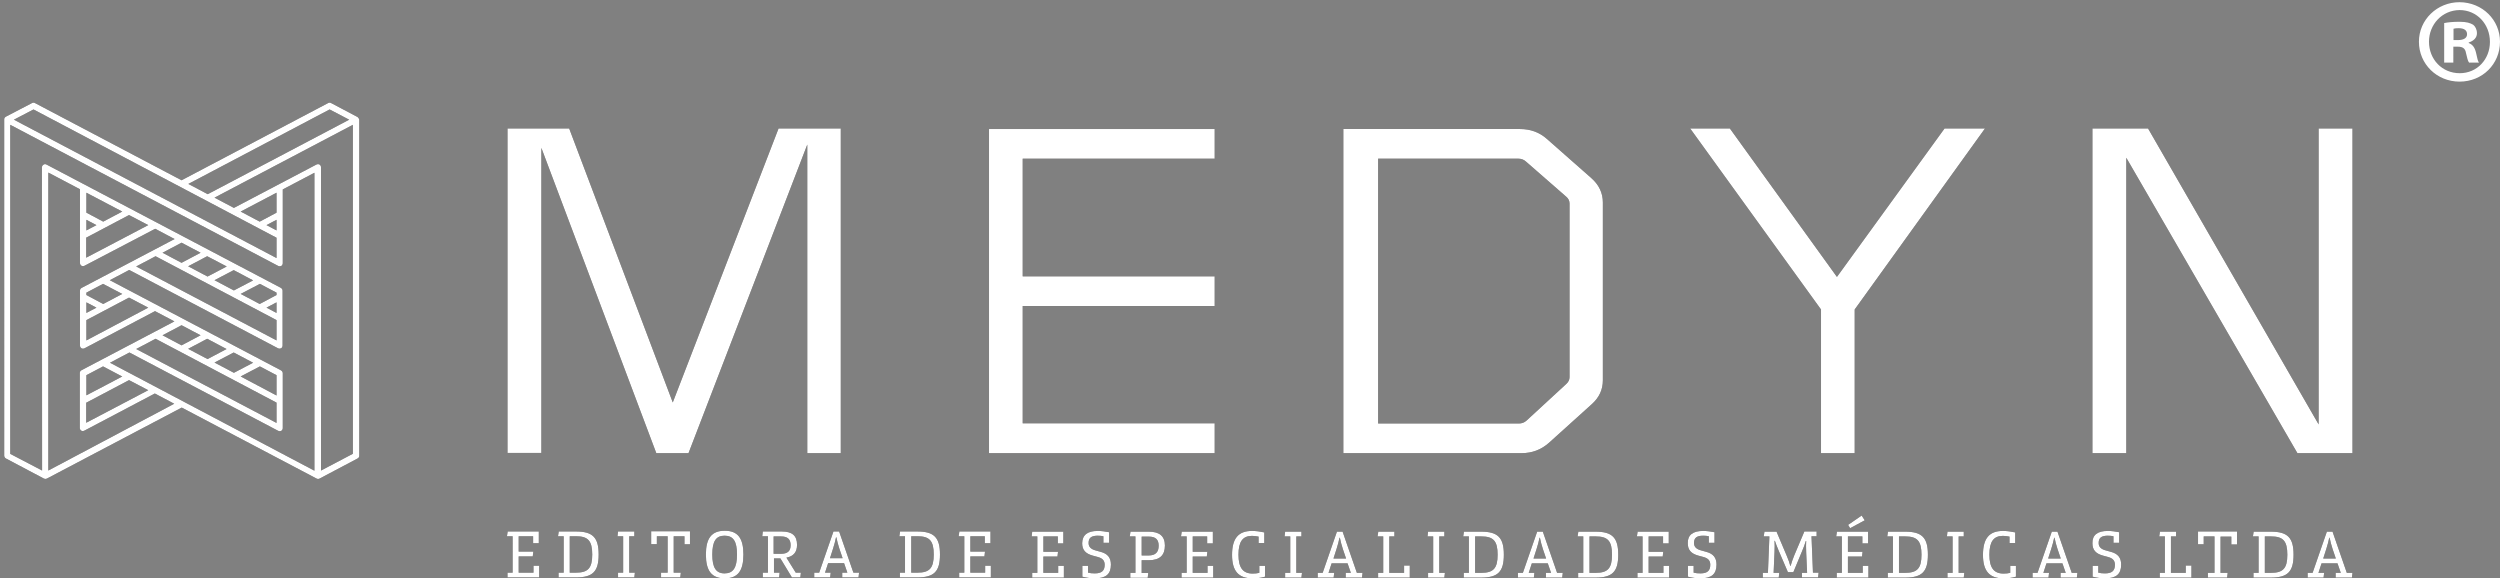 <?xml version="1.0" encoding="utf-8"?>
<!-- Generator: Adobe Illustrator 22.1.0, SVG Export Plug-In . SVG Version: 6.00 Build 0)  -->
<svg version="1.1" id="Camada_1" xmlns="http://www.w3.org/2000/svg" xmlns:xlink="http://www.w3.org/1999/xlink" x="0px" y="0px"
	 viewBox="0 0 1366 316" style="enable-background:new 0 0 1366 316;" xml:space="preserve">
<rect x="0" y="0" width="1366" height="316" fill="#808080" stroke="none"/>
<style type="text/css">
	.st0{fill:#262424;}
	.st1{fill:#FFFFFF;}
</style>
<g>
	<g>
		<g>
			<path class="st0" d="M277.4,290.4h17v6.4h-3.1V293h-7.9v8.4h8l-0.3,2.6h-7.7v8.9h8.1v-3.8h3.1v6.4h-17.3v-2.6h2.8V293H277
				L277.4,290.4z"/>
			<path class="st0" d="M305.3,290.4h9.4c9.2,0,12.4,3.3,12.4,12.6c0,9.3-3.2,12.5-12.4,12.5h-9.5v-2.6h2.8V293h-3.1L305.3,290.4z
				 M311.3,312.9h3.4c6.6,0,8.9-2.5,8.9-9.9c0-7.5-2.3-10-8.9-10h-3.4V312.9z"/>
			<path class="st0" d="M337.7,290.4h8.9v2.6h-2.8v19.9h3.1l-0.3,2.6h-8.9v-2.6h2.8V293h-3.1L337.7,290.4z"/>
			<path class="st0" d="M377,290.4v7H374V293h-5.9v19.9h3.9l-0.3,2.6h-10.5v-2.6h3.6V293h-5.9v4.3h-3.1v-7H377z"/>
			<path class="st0" d="M406.2,303c0,9-3.1,13-10.2,13c-7.1,0-10.3-4-10.3-13c0-9,3.2-13,10.3-13C403.1,290,406.2,294,406.2,303z
				 M389.2,303c0,7.1,2,10.3,6.7,10.3c4.7,0,6.8-3.1,6.8-10.3c0-7.2-2-10.3-6.8-10.3C391.2,292.7,389.2,295.8,389.2,303z"/>
			<path class="st0" d="M416.8,290.4h10.3c5.8,0,8.4,2.3,8.4,7.3c0,3.9-1.8,6.2-5.8,7l5.1,8.2h2.8l-0.3,2.6h-4.6l-6.3-10.4h-3.5v7.8
				h3.1l-0.3,2.6h-8.9v-2.6h2.8V293h-3.1L416.8,290.4z M422.8,302.6h3.9c3.6,0,5.3-1.5,5.3-4.7c0-3.3-1.7-4.8-5.3-4.8h-4V302.6z"/>
			<path class="st0" d="M447.6,312.9l7.8-22.5h3.1l7.8,22.5h3.1l-0.3,2.6h-8.9v-2.6h2.8l-1.8-5.2h-8.7l-1.7,5.2h3.1l-0.3,2.6h-8.7
				v-2.6H447.6z M453.5,305h6.9l-1.8-5.3c-0.6-1.9-1.2-4-1.6-6.1h-0.2c-0.4,2-0.9,3.9-1.6,6.1L453.5,305z"/>
			<path class="st0" d="M491.8,290.4h9.4c9.2,0,12.4,3.3,12.4,12.6c0,9.3-3.2,12.5-12.4,12.5h-9.5v-2.6h2.8V293h-3.1L491.8,290.4z
				 M497.9,312.9h3.4c6.6,0,8.9-2.5,8.9-9.9c0-7.5-2.3-10-8.9-10h-3.4V312.9z"/>
			<path class="st0" d="M524.2,290.4h17v6.4h-3.1V293h-7.9v8.4h8l-0.3,2.6h-7.7v8.9h8.1v-3.8h3.1v6.4h-17.3v-2.6h2.8V293h-3.1
				L524.2,290.4z"/>
			<path class="st0" d="M564,290.5h17v6.4H578v-3.8h-7.9v8.4h8l-0.3,2.6h-7.7v8.9h8.1v-3.8h3.1v6.4h-17.3V313h2.8v-19.9h-3.1
				L564,290.5z"/>
			<path class="st0" d="M599.8,290.1c2,0,4,0.3,6.2,0.7v5.8h-3.1V293c-1-0.2-2-0.3-3.1-0.3c-3.5,0-5,1.2-5,4c0,2.1,1.3,3.4,4,4.1
				l2.5,0.7c3.9,1,5.7,3.2,5.7,7c0,5.2-2.7,7.5-8.8,7.5c-2.3,0-4.5-0.3-6.8-0.9v-5.9h3.1v3.7c1.2,0.3,2.3,0.4,3.7,0.4
				c3.8,0,5.4-1.5,5.4-4.7c0-2.3-1.2-3.6-3.9-4.3l-2.6-0.7c-4-1.1-5.8-3.1-5.8-6.8C591.4,292.3,594.2,290.1,599.8,290.1z"/>
			<path class="st0" d="M627.7,290.5c5.9,0,8.8,2.5,8.8,7.6c0,5.3-2.8,8-8.8,8h-3.9v7h3.6l-0.3,2.6h-9.5V313h2.8v-19.9h-3.1l0.4-2.6
				H627.7z M623.8,303.5h3.9c3.6,0,5.4-1.8,5.4-5.3c0-3.4-1.7-5-5.4-5h-3.9V303.5z"/>
			<path class="st0" d="M645.7,290.5h17v6.4h-3.1v-3.8h-7.9v8.4h8l-0.3,2.6h-7.7v8.9h8.1v-3.8h3.1v6.4h-17.3V313h2.8v-19.9h-3.1
				L645.7,290.5z"/>
			<path class="st0" d="M687.7,293.2c-1.2-0.2-2.4-0.4-3.6-0.4c-5.1,0-7.4,3.2-7.4,10.3c0,7,2.4,10.3,7.7,10.3
				c1.4,0,2.5-0.1,3.7-0.4v-3.8h3.1v5.9c-2.3,0.7-4.4,0.9-6.9,0.9c-7.6,0-11.1-4-11.1-12.8c0-9,3.4-13.1,10.9-13.1
				c2.2,0,4.3,0.3,6.7,0.8v5.8h-3.1V293.2z"/>
			<path class="st0" d="M702.2,290.5h8.9v2.6h-2.8V313h3.1l-0.3,2.6h-8.9V313h2.8v-19.9h-3.1L702.2,290.5z"/>
			<path class="st0" d="M722.7,313l7.8-22.5h3.1l7.8,22.5h3.1l-0.3,2.6h-8.9V313h2.8l-1.8-5.2h-8.7l-1.7,5.2h3.1l-0.3,2.6H720V313
				H722.7z M728.6,305.2h6.9l-1.8-5.3c-0.6-1.9-1.2-4-1.6-6.1h-0.2c-0.4,2-0.9,3.9-1.6,6.1L728.6,305.2z"/>
			<path class="st0" d="M753.1,290.5h8.8v2.6h-2.8V313h8.1v-4h3.1v6.6H753V313h2.8v-19.9h-3.1L753.1,290.5z"/>
			<path class="st0" d="M780.3,290.5h8.9v2.6h-2.8V313h3.1l-0.3,2.6h-8.9V313h2.8v-19.9H780L780.3,290.5z"/>
			<path class="st0" d="M799.9,290.5h9.4c9.2,0,12.4,3.3,12.4,12.6c0,9.3-3.2,12.5-12.4,12.5h-9.5V313h2.8v-19.9h-3.1L799.9,290.5z
				 M806,313h3.4c6.6,0,8.9-2.5,8.9-9.9c0-7.5-2.3-10-8.9-10H806V313z"/>
			<path class="st0" d="M832.1,313l7.8-22.5h3.1l7.8,22.5h3.1l-0.3,2.6h-8.9V313h2.8l-1.8-5.2H837l-1.7,5.2h3.1l-0.3,2.6h-8.7V313
				H832.1z M837.9,305.2h6.9l-1.8-5.3c-0.6-1.9-1.2-4-1.6-6.1h-0.2c-0.4,2-0.9,3.9-1.6,6.1L837.9,305.2z"/>
			<path class="st0" d="M862.4,290.5h9.4c9.2,0,12.4,3.3,12.4,12.6c0,9.3-3.2,12.5-12.4,12.5h-9.5V313h2.8v-19.9h-3.1L862.4,290.5z
				 M868.5,313h3.4c6.6,0,8.9-2.5,8.9-9.9c0-7.5-2.3-10-8.9-10h-3.4V313z"/>
			<path class="st0" d="M894.8,290.5h17v6.4h-3.1v-3.8h-7.9v8.4h8l-0.3,2.6h-7.7v8.9h8.1v-3.8h3.1v6.4h-17.3V313h2.8v-19.9h-3.1
				L894.8,290.5z"/>
			<path class="st0" d="M930.6,290.1c2,0,4,0.3,6.2,0.7v5.8h-3.1V293c-1-0.2-2-0.3-3.1-0.3c-3.5,0-5,1.2-5,4c0,2.1,1.3,3.4,4.1,4.1
				l2.5,0.7c3.9,1,5.7,3.2,5.7,7c0,5.2-2.7,7.5-8.8,7.5c-2.3,0-4.5-0.3-6.8-0.9v-5.9h3.1v3.7c1.2,0.3,2.3,0.4,3.7,0.4
				c3.8,0,5.4-1.5,5.4-4.7c0-2.3-1.2-3.6-3.9-4.3l-2.6-0.7c-4-1.1-5.8-3.1-5.8-6.8C922.1,292.3,925,290.1,930.6,290.1z"/>
			<path class="st0" d="M964.1,290.5h6.6l5.5,13c1.1,2.5,1.6,4.1,2,5.7h0.2c0.6-2,1.1-3.7,2-5.8l5.5-13h6.7v2.6h-2.8l0.8,19.9h3.1
				l-0.3,2.6h-8.8V313h2.8l-0.5-11.3c-0.1-2.7-0.1-4.4,0-6.1l-0.2,0c-0.6,2-1.2,3.6-2.1,5.7l-4.7,11.3h-3l-4.9-11.4
				c-1.1-2.6-1.7-4.2-2.2-5.7l-0.2,0c0.1,1.9,0.1,3.6,0,6.1l-0.5,11.4h3.1l-0.3,2.6h-8.7V313h2.8l0.8-19.9h-3.1L964.1,290.5z"/>
			<path class="st0" d="M1003.7,290.5h17v6.4h-3.1v-3.8h-7.9v8.4h8l-0.3,2.6h-7.7v8.9h8.1v-3.8h3.1v6.4h-17.3V313h2.8v-19.9h-3.1
				L1003.7,290.5z M1017.2,281.7l1.7,2.6l-8,4.3l-1.1-1.8L1017.2,281.7z"/>
			<path class="st0" d="M1031.6,290.5h9.4c9.2,0,12.4,3.3,12.4,12.6c0,9.3-3.2,12.5-12.4,12.5h-9.5V313h2.8v-19.9h-3.1L1031.6,290.5
				z M1037.6,313h3.4c6.6,0,8.9-2.5,8.9-9.9c0-7.5-2.3-10-8.9-10h-3.4V313z"/>
			<path class="st0" d="M1064.1,290.5h8.9v2.6h-2.8V313h3.1l-0.3,2.6h-8.9V313h2.8v-19.9h-3.1L1064.1,290.5z"/>
			<path class="st0" d="M1098,293.2c-1.2-0.2-2.4-0.4-3.6-0.4c-5.1,0-7.4,3.2-7.4,10.3c0,7,2.4,10.3,7.7,10.3c1.4,0,2.5-0.1,3.7-0.4
				v-3.8h3.1v5.9c-2.3,0.7-4.4,0.9-6.9,0.9c-7.6,0-11.1-4-11.1-12.8c0-9,3.4-13.1,10.9-13.1c2.2,0,4.3,0.3,6.7,0.8v5.8h-3.1V293.2z"
				/>
			<path class="st0" d="M1113.3,313l7.8-22.5h3.1l7.8,22.5h3.1l-0.3,2.6h-8.9V313h2.8l-1.8-5.2h-8.7l-1.7,5.2h3.1l-0.3,2.6h-8.7V313
				H1113.3z M1119.1,305.2h6.9l-1.8-5.3c-0.6-1.9-1.2-4-1.6-6.1h-0.2c-0.4,2-0.9,3.9-1.6,6.1L1119.1,305.2z"/>
			<path class="st0" d="M1151.7,290.1c2,0,4,0.3,6.2,0.7v5.8h-3.1V293c-1-0.2-2-0.3-3.1-0.3c-3.5,0-5,1.2-5,4c0,2.1,1.3,3.4,4.1,4.1
				l2.5,0.7c3.9,1,5.7,3.2,5.7,7c0,5.2-2.7,7.5-8.8,7.5c-2.3,0-4.5-0.3-6.8-0.9v-5.9h3.1v3.7c1.2,0.3,2.3,0.4,3.7,0.4
				c3.8,0,5.4-1.5,5.4-4.7c0-2.3-1.2-3.6-3.9-4.3l-2.6-0.7c-4-1.1-5.8-3.1-5.8-6.8C1143.2,292.3,1146.1,290.1,1151.7,290.1z"/>
			<path class="st0" d="M1180.2,290.5h8.8v2.6h-2.8V313h8.1v-4h3.1v6.6h-17.3V313h2.8v-19.9h-3.1L1180.2,290.5z"/>
			<path class="st0" d="M1222.3,290.5v7h-3.1v-4.3h-5.9V313h3.9l-0.3,2.6h-10.5V313h3.6v-19.9h-5.9v4.3h-3.1v-7H1222.3z"/>
			<path class="st0" d="M1231.4,290.5h9.4c9.2,0,12.4,3.3,12.4,12.6c0,9.3-3.2,12.5-12.4,12.5h-9.5V313h2.8v-19.9h-3.1L1231.4,290.5
				z M1237.5,313h3.4c6.6,0,8.9-2.5,8.9-9.9c0-7.5-2.3-10-8.9-10h-3.4V313z"/>
			<path class="st0" d="M1263.6,313l7.8-22.5h3.1l7.8,22.5h3.1l-0.3,2.6h-8.9V313h2.8l-1.8-5.2h-8.7l-1.7,5.2h3.1l-0.3,2.6h-8.7V313
				H1263.6z M1269.4,305.2h6.9l-1.8-5.3c-0.6-1.9-1.2-4-1.6-6.1h-0.2c-0.4,2-0.9,3.9-1.6,6.1L1269.4,305.2z"/>
		</g>
		<g>
			<g>
				<path class="st0" d="M459.3,247.6h-18.2V79l-64.9,168.6h-17.6L295.8,80.8v166.7h-18.5V70.2H311l56.6,149.7l57.8-149.7h34V247.6z
					"/>
				<path class="st0" d="M663.7,247.6H540.4V70.5h123.3v16.2H558.8V151h104.9v16.2H558.8v64.1h104.9V247.6z"/>
				<path class="st0" d="M869.8,220.8L846.3,242c-4.2,3.7-9.1,5.6-14.9,5.6H734V70.5h96.5c5.8,0,10.6,1.8,14.6,5.3l24.4,21.5
					c4.2,3.7,6.3,8.2,6.3,13.3v97.2C875.8,212.9,873.8,217.2,869.8,220.8z M857.6,111.2c0-1.4-0.6-2.7-1.8-3.7l-22-19.2
					c-1.2-1.1-2.6-1.6-4.2-1.6h-76.6v144.7h76.9c1.6,0,3-0.5,4.2-1.6l21.7-20c1.2-1.1,1.8-2.3,1.8-3.7V111.2z"/>
				<path class="st0" d="M1084.6,70.2l-71.2,98.9v78.5H995v-78.5l-71.5-98.9h21.7l58.5,81.1l58.8-81.1H1084.6z"/>
				<path class="st0" d="M1285.4,247.6h-30.1l-93.5-161.4v161.4h-18.5V70.2h30.4l93.2,161.7V70.2h18.5V247.6z"/>
			</g>
		</g>
		<path class="st0" d="M195.9,64.5c-0.1-0.1-0.1-0.1-0.2-0.2c-0.1-0.1-0.2-0.3-0.4-0.4c0,0,0,0,0,0c0,0,0,0,0,0l-14.4-7.6
			c-0.5-0.3-1.1-0.3-1.6,0L99.2,98.5L19.1,56.3c-0.5-0.3-1.1-0.3-1.6,0L3.1,63.8c0,0,0,0,0,0c0,0,0,0,0,0c-0.2,0.1-0.3,0.3-0.4,0.4
			c-0.1,0.1-0.2,0.1-0.2,0.2c-0.2,0.3-0.2,0.6-0.2,0.9V249c0,0.6,0.4,1.2,0.9,1.5l20.8,11c0.2,0.1,0.3,0.1,0.5,0.1
			c0.1,0,0.2,0.1,0.3,0.1c0,0,0,0,0,0c0.1,0,0.2,0,0.3-0.1c0.2,0,0.4,0,0.5-0.1l73.7-38.8l73.7,38.8c0.3,0.1,0.5,0.2,0.8,0.2
			c0.3,0,0.6-0.1,0.8-0.2l20.8-11c0.6-0.3,0.9-0.9,0.9-1.5V65.4C196.2,65.1,196.1,64.8,195.9,64.5z M151.1,120.1v5.8l-5.5-2.9
			L151.1,120.1z M151.1,116.2l-9.2,4.9l-10.4-5.5l19.6-10.3V116.2z M180.1,59.8l10.7,5.6l-77.3,40.7l-10.6-5.6L180.1,59.8z
			 M18.3,59.8l132.8,70.1v11.1L7.6,65.4L18.3,59.8z M5.6,68.2L152,145.3c0.3,0.1,0.5,0.2,0.8,0.2c0,0,0,0,0,0c0.3,0,0.6-0.1,0.9-0.2
			c0.5-0.3,0.8-0.9,0.8-1.5v-40.3l17.3-9.1v162.8L60.1,198.2l10.6-5.6l81.3,42.8c0.3,0.1,0.5,0.2,0.8,0.2c0,0,0,0,0,0
			c0.3,0,0.6-0.1,0.9-0.2c0.5-0.3,0.8-0.9,0.8-1.5v-30c0-0.6-0.4-1.2-0.9-1.5l-93.6-49.3l10.6-5.6l81.3,42.8
			c0.3,0.1,0.5,0.2,0.8,0.2c0,0,0,0,0,0c0.3,0,0.6-0.1,0.9-0.2c0.5-0.3,0.8-0.9,0.8-1.5v-30c0-0.6-0.4-1.2-0.9-1.5L25.4,89.9
			c-0.5-0.3-1.2-0.3-1.7,0.1c-0.5,0.3-0.8,0.9-0.8,1.5L23,257.1L5.6,248V68.2z M145.6,168.1l5.5-2.9v5.8L145.6,168.1z M151.1,161.2
			l-9.2,4.9l-10.4-5.5l10.5-5.5l9.1,4.8V161.2z M138.3,153.2l-10.5,5.5l-10.6-5.6l10.5-5.5L138.3,153.2z M123.9,145.6l-10.5,5.5
			l-10.6-5.6l10.4-5.5l8.2,4.3L123.9,145.6z M99.2,143.6l-10.4-5.5l10.4-5.5l10.4,5.5L99.2,143.6z M151.1,186l-76.7-40.4L85,140
			l66.1,34.9V186z M47.2,125.9v-5.8l5.5,2.9L47.2,125.9z M47.2,129.8l23.3-12.3l10.5,5.5l-33.9,17.8V129.8z M66.8,115.6l-10.4,5.5
			l-9.2-4.9v-10.9L66.8,115.6z M151.1,231.1l-76.7-40.4l10.6-5.6l66.1,34.9V231.1z M151.1,216.1l-19.6-10.4l10.5-5.5l9.1,4.8V216.1z
			 M138.3,198.2l-10.5,5.5l-10.6-5.6l10.5-5.5L138.3,198.2z M113.4,196.2l-10.6-5.6l10.4-5.5l10.6,5.6L113.4,196.2z M109.6,183.2
			l-10.4,5.5l-10.4-5.5l10.4-5.5L109.6,183.2z M47.2,171v-5.8l5.5,2.9L47.2,171z M47.2,174.9l23.3-12.3l10.5,5.5L47.2,186V174.9z
			 M66.8,160.6l-10.4,5.5l-9.2-4.9v-1.3l9.1-4.8L66.8,160.6z M47.2,205l9.1-4.8l9.5,5l1,0.5l-8.9,4.7l-10.7,5.6V205z M47.2,220
			l23.3-12.3l10.5,5.5l-33.9,17.8V220z M26.4,257.1V94.3l17.3,9.1v40.3c0,0.6,0.3,1.2,0.8,1.5c0.3,0.2,0.6,0.2,0.9,0.2c0,0,0,0,0,0
			c0.3,0,0.6-0.1,0.8-0.2L84.8,125l10.6,5.6l-50.8,26.7c-0.6,0.3-0.9,0.9-0.9,1.5v30c0,0.6,0.3,1.2,0.8,1.5c0.3,0.2,0.6,0.2,0.9,0.2
			c0,0,0,0,0,0c0.3,0,0.6-0.1,0.8-0.2l38.5-20.3l10.6,5.6l-50.8,26.7c-0.6,0.3-0.9,0.9-0.9,1.5v30c0,0.6,0.3,1.2,0.8,1.5
			c0.3,0.2,0.6,0.2,0.9,0.2c0,0,0,0,0,0c0.3,0,0.6-0.1,0.8-0.2l38.5-20.3l10.6,5.6L26.4,257.1z M192.7,248l-17.3,9.1
			c0,0,0-42.3,0-42.3l0-123.4c0-0.6-0.3-1.2-0.8-1.5c-0.3-0.2-0.6-0.2-0.9-0.2c0,0,0,0,0,0c-0.3,0-0.6,0.1-0.8,0.2l-45.1,23.7
			l-10.6-5.6l75.6-39.8V248z"/>
		<g>
			<path class="st1" d="M277.4,290.4h17v6.4h-3.1V293h-7.9v8.4h8l-0.3,2.6h-7.7v8.9h8.1v-3.8h3.1v6.4h-17.3v-2.6h2.8V293H277
				L277.4,290.4z"/>
			<path class="st1" d="M305.3,290.4h9.4c9.2,0,12.4,3.3,12.4,12.6c0,9.3-3.2,12.5-12.4,12.5h-9.5v-2.6h2.8V293h-3.1L305.3,290.4z
				 M311.3,312.9h3.4c6.6,0,8.9-2.5,8.9-9.9c0-7.5-2.3-10-8.9-10h-3.4V312.9z"/>
			<path class="st1" d="M337.7,290.4h8.9v2.6h-2.8v19.9h3.1l-0.3,2.6h-8.9v-2.6h2.8V293h-3.1L337.7,290.4z"/>
			<path class="st1" d="M377,290.4v7H374V293h-5.9v19.9h3.9l-0.3,2.6h-10.5v-2.6h3.6V293h-5.9v4.3h-3.1v-7H377z"/>
			<path class="st1" d="M406.2,303c0,9-3.1,13-10.2,13c-7.1,0-10.3-4-10.3-13c0-9,3.2-13,10.3-13C403.1,290,406.2,294,406.2,303z
				 M389.2,303c0,7.1,2,10.3,6.7,10.3c4.7,0,6.8-3.1,6.8-10.3c0-7.2-2-10.3-6.8-10.3C391.2,292.7,389.2,295.8,389.2,303z"/>
			<path class="st1" d="M416.8,290.4h10.3c5.8,0,8.4,2.3,8.4,7.3c0,3.9-1.8,6.2-5.8,7l5.1,8.2h2.8l-0.3,2.6h-4.6l-6.3-10.4h-3.5v7.8
				h3.1l-0.3,2.6h-8.9v-2.6h2.8V293h-3.1L416.8,290.4z M422.8,302.6h3.9c3.6,0,5.3-1.5,5.3-4.7c0-3.3-1.7-4.8-5.3-4.8h-4V302.6z"/>
			<path class="st1" d="M447.6,312.9l7.8-22.5h3.1l7.8,22.5h3.1l-0.3,2.6h-8.9v-2.6h2.8l-1.8-5.2h-8.7l-1.7,5.2h3.1l-0.3,2.6h-8.7
				v-2.6H447.6z M453.5,305h6.9l-1.8-5.3c-0.6-1.9-1.2-4-1.6-6.1h-0.2c-0.4,2-0.9,3.9-1.6,6.1L453.5,305z"/>
			<path class="st1" d="M491.8,290.4h9.4c9.2,0,12.4,3.3,12.4,12.6c0,9.3-3.2,12.5-12.4,12.5h-9.5v-2.6h2.8V293h-3.1L491.8,290.4z
				 M497.9,312.9h3.4c6.6,0,8.9-2.5,8.9-9.9c0-7.5-2.3-10-8.9-10h-3.4V312.9z"/>
			<path class="st1" d="M524.2,290.4h17v6.4h-3.1V293h-7.9v8.4h8l-0.3,2.6h-7.7v8.9h8.1v-3.8h3.1v6.4h-17.3v-2.6h2.8V293h-3.1
				L524.2,290.4z"/>
			<path class="st1" d="M564,290.5h17v6.4H578v-3.8h-7.9v8.4h8l-0.3,2.6h-7.7v8.9h8.1v-3.8h3.1v6.4h-17.3V313h2.8v-19.9h-3.1
				L564,290.5z"/>
			<path class="st1" d="M599.8,290.1c2,0,4,0.3,6.2,0.7v5.8h-3.1V293c-1-0.2-2-0.3-3.1-0.3c-3.5,0-5,1.2-5,4c0,2.1,1.3,3.4,4,4.1
				l2.5,0.7c3.9,1,5.7,3.2,5.7,7c0,5.2-2.7,7.5-8.8,7.5c-2.3,0-4.5-0.3-6.8-0.9v-5.9h3.1v3.7c1.2,0.3,2.3,0.4,3.7,0.4
				c3.8,0,5.4-1.5,5.4-4.7c0-2.3-1.2-3.6-3.9-4.3l-2.6-0.7c-4-1.1-5.8-3.1-5.8-6.8C591.4,292.3,594.2,290.1,599.8,290.1z"/>
			<path class="st1" d="M627.7,290.5c5.9,0,8.8,2.5,8.8,7.6c0,5.3-2.8,8-8.8,8h-3.9v7h3.6l-0.3,2.6h-9.5V313h2.8v-19.9h-3.1l0.4-2.6
				H627.7z M623.8,303.5h3.9c3.6,0,5.4-1.8,5.4-5.3c0-3.4-1.7-5-5.4-5h-3.9V303.5z"/>
			<path class="st1" d="M645.7,290.5h17v6.4h-3.1v-3.8h-7.9v8.4h8l-0.3,2.6h-7.7v8.9h8.1v-3.8h3.1v6.4h-17.3V313h2.8v-19.9h-3.1
				L645.7,290.5z"/>
			<path class="st1" d="M687.7,293.2c-1.2-0.2-2.4-0.4-3.6-0.4c-5.1,0-7.4,3.2-7.4,10.3c0,7,2.4,10.3,7.7,10.3
				c1.4,0,2.5-0.1,3.7-0.4v-3.8h3.1v5.9c-2.3,0.7-4.4,0.9-6.9,0.9c-7.6,0-11.1-4-11.1-12.8c0-9,3.4-13.1,10.9-13.1
				c2.2,0,4.3,0.3,6.7,0.8v5.8h-3.1V293.2z"/>
			<path class="st1" d="M702.2,290.5h8.9v2.6h-2.8V313h3.1l-0.3,2.6h-8.9V313h2.8v-19.9h-3.1L702.2,290.5z"/>
			<path class="st1" d="M722.7,313l7.8-22.5h3.1l7.8,22.5h3.1l-0.3,2.6h-8.9V313h2.8l-1.8-5.2h-8.7l-1.7,5.2h3.1l-0.3,2.6H720V313
				H722.7z M728.6,305.2h6.9l-1.8-5.3c-0.6-1.9-1.2-4-1.6-6.1h-0.2c-0.4,2-0.9,3.9-1.6,6.1L728.6,305.2z"/>
			<path class="st1" d="M753.1,290.5h8.8v2.6h-2.8V313h8.1v-4h3.1v6.6H753V313h2.8v-19.9h-3.1L753.1,290.5z"/>
			<path class="st1" d="M780.3,290.5h8.9v2.6h-2.8V313h3.1l-0.3,2.6h-8.9V313h2.8v-19.9H780L780.3,290.5z"/>
			<path class="st1" d="M799.9,290.5h9.4c9.2,0,12.4,3.3,12.4,12.6c0,9.3-3.2,12.5-12.4,12.5h-9.5V313h2.8v-19.9h-3.1L799.9,290.5z
				 M806,313h3.4c6.6,0,8.9-2.5,8.9-9.9c0-7.5-2.3-10-8.9-10H806V313z"/>
			<path class="st1" d="M832.1,313l7.8-22.5h3.1l7.8,22.5h3.1l-0.3,2.6h-8.9V313h2.8l-1.8-5.2H837l-1.7,5.2h3.1l-0.3,2.6h-8.7V313
				H832.1z M837.9,305.2h6.9l-1.8-5.3c-0.6-1.9-1.2-4-1.6-6.1h-0.2c-0.4,2-0.9,3.9-1.6,6.1L837.9,305.2z"/>
			<path class="st1" d="M862.4,290.5h9.4c9.2,0,12.4,3.3,12.4,12.6c0,9.3-3.2,12.5-12.4,12.5h-9.5V313h2.8v-19.9h-3.1L862.4,290.5z
				 M868.5,313h3.4c6.6,0,8.9-2.5,8.9-9.9c0-7.5-2.3-10-8.9-10h-3.4V313z"/>
			<path class="st1" d="M894.8,290.5h17v6.4h-3.1v-3.8h-7.9v8.4h8l-0.3,2.6h-7.7v8.9h8.1v-3.8h3.1v6.4h-17.3V313h2.8v-19.9h-3.1
				L894.8,290.5z"/>
			<path class="st1" d="M930.6,290.1c2,0,4,0.3,6.2,0.7v5.8h-3.1V293c-1-0.2-2-0.3-3.1-0.3c-3.5,0-5,1.2-5,4c0,2.1,1.3,3.4,4.1,4.1
				l2.5,0.7c3.9,1,5.7,3.2,5.7,7c0,5.2-2.7,7.5-8.8,7.5c-2.3,0-4.5-0.3-6.8-0.9v-5.9h3.1v3.7c1.2,0.3,2.3,0.4,3.7,0.4
				c3.8,0,5.4-1.5,5.4-4.7c0-2.3-1.2-3.6-3.9-4.3l-2.6-0.7c-4-1.1-5.8-3.1-5.8-6.8C922.1,292.3,925,290.1,930.6,290.1z"/>
			<path class="st1" d="M964.1,290.5h6.6l5.5,13c1.1,2.5,1.6,4.1,2,5.7h0.2c0.6-2,1.1-3.7,2-5.8l5.5-13h6.7v2.6h-2.8l0.8,19.9h3.1
				l-0.3,2.6h-8.8V313h2.8l-0.5-11.3c-0.1-2.7-0.1-4.4,0-6.1l-0.2,0c-0.6,2-1.2,3.6-2.1,5.7l-4.7,11.3h-3l-4.9-11.4
				c-1.1-2.6-1.7-4.2-2.2-5.7l-0.2,0c0.1,1.9,0.1,3.6,0,6.1l-0.5,11.4h3.1l-0.3,2.6h-8.7V313h2.8l0.8-19.9h-3.1L964.1,290.5z"/>
			<path class="st1" d="M1003.7,290.5h17v6.4h-3.1v-3.8h-7.9v8.4h8l-0.3,2.6h-7.7v8.9h8.1v-3.8h3.1v6.4h-17.3V313h2.8v-19.9h-3.1
				L1003.7,290.5z M1017.2,281.7l1.7,2.6l-8,4.3l-1.1-1.8L1017.2,281.7z"/>
			<path class="st1" d="M1031.6,290.5h9.4c9.2,0,12.4,3.3,12.4,12.6c0,9.3-3.2,12.5-12.4,12.5h-9.5V313h2.8v-19.9h-3.1L1031.6,290.5
				z M1037.6,313h3.4c6.6,0,8.9-2.5,8.9-9.9c0-7.5-2.3-10-8.9-10h-3.4V313z"/>
			<path class="st1" d="M1064.1,290.5h8.9v2.6h-2.8V313h3.1l-0.3,2.6h-8.9V313h2.8v-19.9h-3.1L1064.1,290.5z"/>
			<path class="st1" d="M1098,293.2c-1.2-0.2-2.4-0.4-3.6-0.4c-5.1,0-7.4,3.2-7.4,10.3c0,7,2.4,10.3,7.7,10.3c1.4,0,2.5-0.1,3.7-0.4
				v-3.8h3.1v5.9c-2.3,0.7-4.4,0.9-6.9,0.9c-7.6,0-11.1-4-11.1-12.8c0-9,3.4-13.1,10.9-13.1c2.2,0,4.3,0.3,6.7,0.8v5.8h-3.1V293.2z"
				/>
			<path class="st1" d="M1113.3,313l7.8-22.5h3.1l7.8,22.5h3.1l-0.3,2.6h-8.9V313h2.8l-1.8-5.2h-8.7l-1.7,5.2h3.1l-0.3,2.6h-8.7V313
				H1113.3z M1119.1,305.2h6.9l-1.8-5.3c-0.6-1.9-1.2-4-1.6-6.1h-0.2c-0.4,2-0.9,3.9-1.6,6.1L1119.1,305.2z"/>
			<path class="st1" d="M1151.7,290.1c2,0,4,0.3,6.2,0.7v5.8h-3.1V293c-1-0.2-2-0.3-3.1-0.3c-3.5,0-5,1.2-5,4c0,2.1,1.3,3.4,4.1,4.1
				l2.5,0.7c3.9,1,5.7,3.2,5.7,7c0,5.2-2.7,7.5-8.8,7.5c-2.3,0-4.5-0.3-6.8-0.9v-5.9h3.1v3.7c1.2,0.3,2.3,0.4,3.7,0.4
				c3.8,0,5.4-1.5,5.4-4.7c0-2.3-1.2-3.6-3.9-4.3l-2.6-0.7c-4-1.1-5.8-3.1-5.8-6.8C1143.2,292.3,1146.1,290.1,1151.7,290.1z"/>
			<path class="st1" d="M1180.2,290.5h8.8v2.6h-2.8V313h8.1v-4h3.1v6.6h-17.3V313h2.8v-19.9h-3.1L1180.2,290.5z"/>
			<path class="st1" d="M1222.3,290.5v7h-3.1v-4.3h-5.9V313h3.9l-0.3,2.6h-10.5V313h3.6v-19.9h-5.9v4.3h-3.1v-7H1222.3z"/>
			<path class="st1" d="M1231.4,290.5h9.4c9.2,0,12.4,3.3,12.4,12.6c0,9.3-3.2,12.5-12.4,12.5h-9.5V313h2.8v-19.9h-3.1L1231.4,290.5
				z M1237.5,313h3.4c6.6,0,8.9-2.5,8.9-9.9c0-7.5-2.3-10-8.9-10h-3.4V313z"/>
			<path class="st1" d="M1263.6,313l7.8-22.5h3.1l7.8,22.5h3.1l-0.3,2.6h-8.9V313h2.8l-1.8-5.2h-8.7l-1.7,5.2h3.1l-0.3,2.6h-8.7V313
				H1263.6z M1269.4,305.2h6.9l-1.8-5.3c-0.6-1.9-1.2-4-1.6-6.1h-0.2c-0.4,2-0.9,3.9-1.6,6.1L1269.4,305.2z"/>
		</g>
		<g>
			<path class="st1" d="M459.3,247.6h-18.2V79l-64.9,168.6h-17.6L295.8,80.8v166.7h-18.5V70.2H311l56.6,149.7l57.8-149.7h34V247.6z"
				/>
			<path class="st1" d="M663.7,247.6H540.4V70.5h123.3v16.2H558.8V151h104.9v16.2H558.8v64.1h104.9V247.6z"/>
			<path class="st1" d="M869.8,220.8L846.3,242c-4.2,3.7-9.1,5.6-14.9,5.6H734V70.5h96.5c5.8,0,10.6,1.8,14.6,5.3l24.4,21.5
				c4.2,3.7,6.3,8.2,6.3,13.3v97.2C875.8,212.9,873.8,217.2,869.8,220.8z M857.6,111.2c0-1.4-0.6-2.7-1.8-3.7l-22-19.2
				c-1.2-1.1-2.6-1.6-4.2-1.6h-76.6v144.7h76.9c1.6,0,3-0.5,4.2-1.6l21.7-20c1.2-1.1,1.8-2.3,1.8-3.7V111.2z"/>
			<path class="st1" d="M1084.6,70.2l-71.2,98.9v78.5H995v-78.5l-71.5-98.9h21.7l58.5,81.1l58.8-81.1H1084.6z"/>
			<path class="st1" d="M1285.4,247.6h-30.1l-93.5-161.4v161.4h-18.5V70.2h30.4l93.2,161.7V70.2h18.5V247.6z"/>
		</g>
		<path class="st1" d="M195.9,64.5c-0.1-0.1-0.1-0.1-0.2-0.2c-0.1-0.1-0.2-0.3-0.4-0.4c0,0,0,0,0,0c0,0,0,0,0,0l-14.4-7.6
			c-0.5-0.3-1.1-0.3-1.6,0L99.2,98.5L19.1,56.3c-0.5-0.3-1.1-0.3-1.6,0L3.1,63.8c0,0,0,0,0,0c0,0,0,0,0,0c-0.2,0.1-0.3,0.3-0.4,0.4
			c-0.1,0.1-0.2,0.1-0.2,0.2c-0.2,0.3-0.2,0.6-0.2,0.9V249c0,0.6,0.4,1.2,0.9,1.5l20.8,11c0.2,0.1,0.3,0.1,0.5,0.1
			c0.1,0,0.2,0.1,0.3,0.1c0,0,0,0,0,0c0.1,0,0.2,0,0.3-0.1c0.2,0,0.4,0,0.5-0.1l73.7-38.8l73.7,38.8c0.3,0.1,0.5,0.2,0.8,0.2
			c0.3,0,0.6-0.1,0.8-0.2l20.8-11c0.6-0.3,0.9-0.9,0.9-1.5V65.4C196.2,65.1,196.1,64.8,195.9,64.5z M151.1,120.1v5.8l-5.5-2.9
			L151.1,120.1z M151.1,116.2l-9.2,4.9l-10.4-5.5l19.6-10.3V116.2z M180.1,59.8l10.7,5.6l-77.3,40.7l-10.6-5.6L180.1,59.8z
			 M18.3,59.8l132.8,70.1v11.1L7.6,65.4L18.3,59.8z M5.6,68.2L152,145.3c0.3,0.1,0.5,0.2,0.8,0.2c0,0,0,0,0,0c0.3,0,0.6-0.1,0.9-0.2
			c0.5-0.3,0.8-0.9,0.8-1.5v-40.3l17.3-9.1v162.8L60.1,198.2l10.6-5.6l81.3,42.8c0.3,0.1,0.5,0.2,0.8,0.2c0,0,0,0,0,0
			c0.3,0,0.6-0.1,0.9-0.2c0.5-0.3,0.8-0.9,0.8-1.5v-30c0-0.6-0.4-1.2-0.9-1.5l-93.6-49.3l10.6-5.6l81.3,42.8
			c0.3,0.1,0.5,0.2,0.8,0.2c0,0,0,0,0,0c0.3,0,0.6-0.1,0.9-0.2c0.5-0.3,0.8-0.9,0.8-1.5v-30c0-0.6-0.4-1.2-0.9-1.5L25.4,89.9
			c-0.5-0.3-1.2-0.3-1.7,0.1c-0.5,0.3-0.8,0.9-0.8,1.5L23,257.1L5.6,248V68.2z M145.6,168.1l5.5-2.9v5.8L145.6,168.1z M151.1,161.2
			l-9.2,4.9l-10.4-5.5l10.5-5.5l9.1,4.8V161.2z M138.3,153.2l-10.5,5.5l-10.6-5.6l10.5-5.5L138.3,153.2z M123.9,145.6l-10.5,5.5
			l-10.6-5.6l10.4-5.5l8.2,4.3L123.9,145.6z M99.2,143.6l-10.4-5.5l10.4-5.5l10.4,5.5L99.2,143.6z M151.1,186l-76.7-40.4L85,140
			l66.1,34.9V186z M47.2,125.9v-5.8l5.5,2.9L47.2,125.9z M47.2,129.8l23.3-12.3l10.5,5.5l-33.9,17.8V129.8z M66.8,115.6l-10.4,5.5
			l-9.2-4.9v-10.9L66.8,115.6z M151.1,231.1l-76.7-40.4l10.6-5.6l66.1,34.9V231.1z M151.1,216.1l-19.6-10.4l10.5-5.5l9.1,4.8V216.1z
			 M138.3,198.2l-10.5,5.5l-10.6-5.6l10.5-5.5L138.3,198.2z M113.4,196.2l-10.6-5.6l10.4-5.5l10.6,5.6L113.4,196.2z M109.6,183.2
			l-10.4,5.5l-10.4-5.5l10.4-5.5L109.6,183.2z M47.2,171v-5.8l5.5,2.9L47.2,171z M47.2,174.9l23.3-12.3l10.5,5.5L47.2,186V174.9z
			 M66.8,160.6l-10.4,5.5l-9.2-4.9v-1.3l9.1-4.8L66.8,160.6z M47.2,205l9.1-4.8l9.5,5l1,0.5l-8.9,4.7l-10.7,5.6V205z M47.2,220
			l23.3-12.3l10.5,5.5l-33.9,17.8V220z M26.4,257.1V94.3l17.3,9.1v40.3c0,0.6,0.3,1.2,0.8,1.5c0.3,0.2,0.6,0.2,0.9,0.2c0,0,0,0,0,0
			c0.3,0,0.6-0.1,0.8-0.2L84.8,125l10.6,5.6l-50.8,26.7c-0.6,0.3-0.9,0.9-0.9,1.5v30c0,0.6,0.3,1.2,0.8,1.5c0.3,0.2,0.6,0.2,0.9,0.2
			c0,0,0,0,0,0c0.3,0,0.6-0.1,0.8-0.2l38.5-20.3l10.6,5.6l-50.8,26.7c-0.6,0.3-0.9,0.9-0.9,1.5v30c0,0.6,0.3,1.2,0.8,1.5
			c0.3,0.2,0.6,0.2,0.9,0.2c0,0,0,0,0,0c0.3,0,0.6-0.1,0.8-0.2l38.5-20.3l10.6,5.6L26.4,257.1z M192.7,248l-17.3,9.1
			c0,0,0-42.3,0-42.3l0-123.4c0-0.6-0.3-1.2-0.8-1.5c-0.3-0.2-0.6-0.2-0.9-0.2c0,0,0,0,0,0c-0.3,0-0.6,0.1-0.8,0.2l-45.1,23.7
			l-10.6-5.6l75.6-39.8V248z"/>
	</g>
	<g>
		<path class="st1" d="M1366,22.8c0,12.2-9.6,21.8-22.1,21.8c-12.4,0-22.2-9.6-22.2-21.8c0-12,9.9-21.6,22.2-21.6
			C1356.4,1.3,1366,10.9,1366,22.8z M1327.2,22.8c0,9.6,7.1,17.2,16.8,17.2c9.5,0,16.5-7.6,16.5-17.1c0-9.6-7-17.4-16.6-17.4
			C1334.3,5.6,1327.2,13.4,1327.2,22.8z M1340.5,34.2h-5V12.6c2-0.4,4.7-0.7,8.3-0.7c4.1,0,5.9,0.7,7.5,1.6c1.2,0.9,2.1,2.6,2.1,4.7
			c0,2.4-1.8,4.2-4.5,5v0.3c2.1,0.8,3.3,2.4,4,5.3c0.7,3.3,1,4.6,1.6,5.4h-5.4c-0.7-0.8-1.1-2.8-1.7-5.3c-0.4-2.4-1.7-3.4-4.5-3.4
			h-2.4V34.2z M1340.6,21.9h2.4c2.8,0,5-0.9,5-3.2c0-2-1.4-3.3-4.6-3.3c-1.3,0-2.2,0.1-2.8,0.3V21.9z"/>
	</g>
</g>
</svg>
